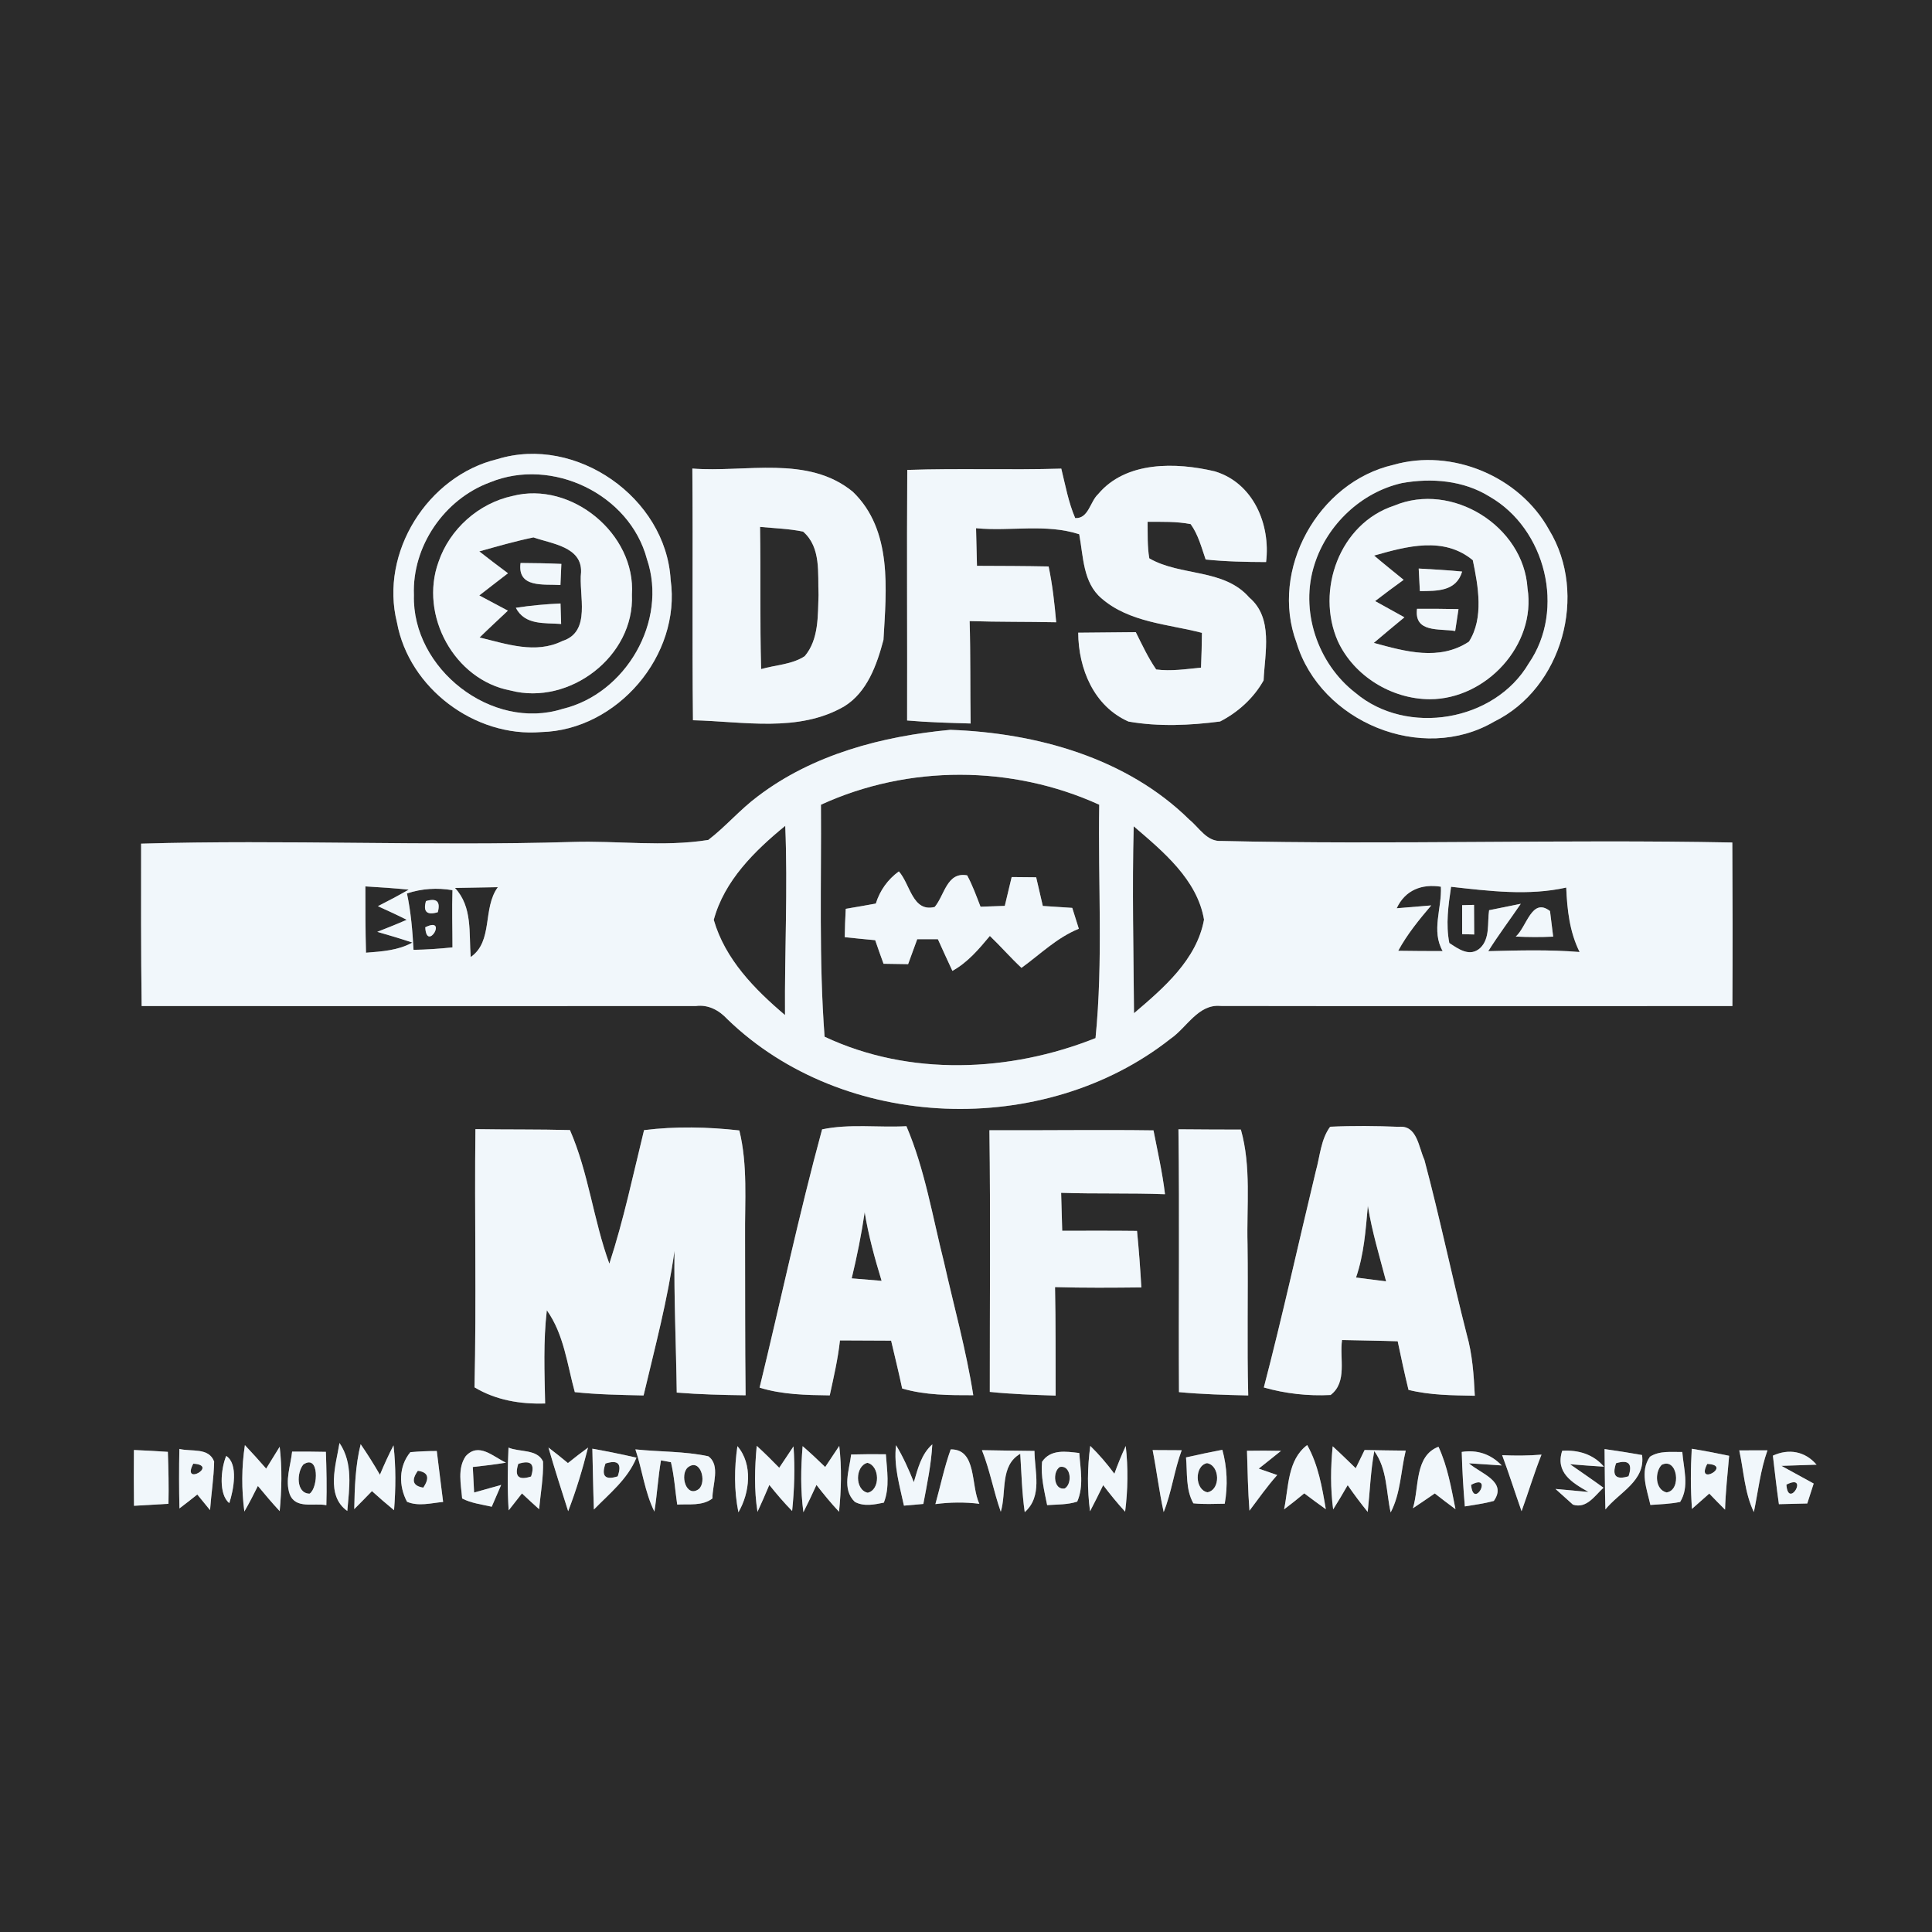 <?xml version="1.0" encoding="UTF-8" ?>
<!DOCTYPE svg PUBLIC "-//W3C//DTD SVG 1.1//EN" "http://www.w3.org/Graphics/SVG/1.1/DTD/svg11.dtd">
<svg width="250pt" height="250pt" viewBox="0 0 250 250" version="1.1" xmlns="http://www.w3.org/2000/svg">
<rect x="0" y="0" width="250" height="250" fill="#808080" stroke="none"/>
<g id="#2b2b2bff">
<path fill="#2b2b2b" opacity="1.00" d=" M 0.00 0.00 L 250.00 0.00 L 250.00 250.00 L 0.00 250.00 L 0.00 0.00 M 64.36 59.41 C 55.34 61.58 49.10 71.50 51.37 80.56 C 52.93 89.05 61.44 95.44 70.02 94.73 C 79.86 94.50 88.16 84.80 86.78 75.02 C 86.17 64.40 74.54 56.27 64.36 59.41 M 142.10 63.94 C 141.05 64.90 140.86 67.14 139.13 67.04 C 138.25 64.99 137.86 62.79 137.33 60.64 C 130.69 60.84 124.04 60.58 117.40 60.81 C 117.33 71.62 117.41 82.42 117.38 93.23 C 120.11 93.47 122.86 93.54 125.60 93.62 C 125.53 89.20 125.60 84.78 125.47 80.37 C 129.20 80.49 132.94 80.44 136.67 80.52 C 136.46 78.10 136.19 75.68 135.69 73.30 C 132.60 73.24 129.51 73.23 126.42 73.22 C 126.39 71.60 126.34 69.97 126.30 68.35 C 130.74 68.78 135.34 67.73 139.65 69.13 C 140.19 71.98 140.12 75.39 142.54 77.43 C 146.13 80.55 151.13 80.75 155.53 81.89 C 155.52 83.39 155.47 84.89 155.41 86.39 C 153.49 86.58 151.54 86.88 149.61 86.63 C 148.57 85.12 147.79 83.44 146.97 81.80 C 144.49 81.83 142.00 81.84 139.52 81.87 C 139.55 86.54 141.54 91.39 146.03 93.37 C 149.93 94.05 153.97 93.87 157.88 93.36 C 160.20 92.17 162.24 90.32 163.51 88.04 C 163.67 84.45 164.79 79.98 161.66 77.32 C 158.35 73.53 152.77 74.60 148.72 72.25 C 148.45 70.69 148.52 69.10 148.50 67.52 C 150.35 67.53 152.23 67.46 154.07 67.82 C 155.05 69.18 155.47 70.83 156.01 72.40 C 158.60 72.67 161.21 72.72 163.83 72.73 C 164.43 67.85 162.17 62.48 157.18 60.99 C 152.19 59.81 145.70 59.64 142.10 63.94 M 180.31 60.15 C 170.55 62.38 164.26 73.74 167.77 83.16 C 170.87 93.42 184.00 98.86 193.34 93.38 C 202.17 89.06 205.53 76.89 200.45 68.56 C 196.65 61.64 187.88 57.98 180.31 60.15 M 89.59 60.63 C 89.68 71.48 89.55 82.34 89.67 93.20 C 96.17 93.35 103.32 94.84 109.25 91.40 C 112.22 89.57 113.47 86.01 114.32 82.80 C 114.69 76.30 115.52 68.60 110.35 63.63 C 104.52 58.85 96.47 61.17 89.59 60.63 M 98.05 103.05 C 95.76 104.75 93.91 106.96 91.65 108.69 C 85.81 109.62 79.88 108.76 74.01 108.95 C 55.43 109.51 36.83 108.62 18.26 109.17 C 18.26 116.17 18.23 123.18 18.33 130.18 C 42.24 130.20 66.14 130.18 90.04 130.18 C 91.66 129.96 93.07 130.74 94.13 131.89 C 109.19 146.46 135.12 147.32 151.46 134.42 C 153.58 132.97 155.05 129.89 157.95 130.17 C 180.02 130.21 202.10 130.18 224.17 130.18 C 224.21 123.13 224.20 116.07 224.16 109.02 C 202.13 108.59 180.09 109.33 158.06 108.82 C 156.17 108.95 155.19 107.11 153.91 106.07 C 145.78 98.06 134.12 94.84 122.97 94.44 C 114.18 95.26 105.19 97.61 98.05 103.05 M 61.52 146.11 C 61.39 157.24 61.66 168.39 61.40 179.52 C 64.18 181.19 67.33 181.71 70.54 181.61 C 70.46 177.59 70.29 173.55 70.76 169.55 C 72.98 172.67 73.39 176.55 74.38 180.14 C 77.34 180.46 80.31 180.50 83.28 180.57 C 84.75 174.36 86.40 168.19 87.28 161.86 C 87.20 167.98 87.49 174.09 87.57 180.20 C 90.54 180.44 93.51 180.51 96.48 180.55 C 96.40 173.69 96.43 166.84 96.41 159.99 C 96.37 155.42 96.77 150.77 95.67 146.28 C 91.57 145.82 87.44 145.73 83.34 146.24 C 81.92 152.02 80.70 157.86 78.85 163.52 C 76.78 157.86 76.17 151.77 73.75 146.23 C 69.67 146.12 65.59 146.18 61.52 146.11 M 106.38 146.14 C 103.37 157.19 101.00 168.42 98.29 179.56 C 101.23 180.47 104.32 180.52 107.37 180.56 C 107.88 178.20 108.43 175.85 108.69 173.45 C 110.90 173.47 113.11 173.48 115.31 173.48 C 115.79 175.54 116.30 177.59 116.74 179.67 C 119.73 180.55 122.86 180.54 125.94 180.54 C 125.03 174.72 123.44 169.05 122.15 163.31 C 120.66 157.42 119.69 151.35 117.29 145.73 C 113.66 145.93 109.96 145.39 106.38 146.14 M 128.03 146.25 C 128.18 157.54 128.07 168.82 128.08 180.11 C 130.91 180.41 133.76 180.49 136.60 180.59 C 136.58 175.91 136.62 171.23 136.52 166.55 C 140.24 166.66 143.96 166.63 147.69 166.59 C 147.55 164.14 147.37 161.71 147.13 159.28 C 143.90 159.24 140.67 159.26 137.45 159.26 C 137.40 157.62 137.35 155.98 137.31 154.35 C 141.79 154.50 146.27 154.36 150.75 154.53 C 150.42 151.75 149.80 149.02 149.26 146.27 C 142.18 146.17 135.11 146.29 128.03 146.25 M 152.49 146.13 C 152.64 157.47 152.49 168.80 152.56 180.14 C 155.54 180.42 158.53 180.50 161.52 180.57 C 161.35 174.05 161.52 167.52 161.43 161.00 C 161.30 156.05 161.93 151.00 160.57 146.17 C 157.87 146.16 155.18 146.16 152.49 146.13 M 170.27 151.53 C 168.02 160.87 165.96 170.25 163.54 179.54 C 166.35 180.34 169.26 180.66 172.18 180.51 C 174.38 178.83 173.31 175.78 173.66 173.40 C 176.06 173.46 178.46 173.48 180.86 173.56 C 181.30 175.66 181.75 177.76 182.26 179.85 C 185.07 180.55 187.97 180.55 190.84 180.61 C 190.71 177.93 190.53 175.24 189.79 172.65 C 187.87 165.14 186.31 157.54 184.31 150.06 C 183.57 148.47 183.38 145.57 181.01 145.81 C 178.05 145.69 175.08 145.66 172.12 145.80 C 170.91 147.44 170.81 149.61 170.27 151.53 M 82.22 187.55 C 83.12 190.21 83.42 193.06 84.68 195.60 C 85.03 193.39 85.15 191.16 85.53 188.97 C 85.85 189.03 86.50 189.15 86.82 189.21 C 87.25 191.00 87.36 192.86 87.63 194.69 C 89.17 194.60 90.87 194.90 92.19 193.90 C 92.16 192.17 93.28 189.60 91.65 188.44 C 88.56 187.78 85.36 187.88 82.22 187.55 M 17.33 187.63 C 17.31 190.04 17.31 192.44 17.34 194.85 C 18.83 194.77 20.32 194.68 21.80 194.59 C 21.85 192.35 21.80 190.11 21.72 187.87 C 20.26 187.77 18.79 187.69 17.33 187.63 M 23.21 187.49 C 23.16 190.06 23.16 192.62 23.22 195.19 C 24.00 194.60 24.76 194.00 25.53 193.39 C 25.94 193.90 26.77 194.90 27.18 195.41 C 27.33 193.31 27.67 191.23 27.71 189.13 C 27.02 187.26 24.74 187.88 23.21 187.49 M 29.27 188.40 C 28.57 190.07 28.27 193.39 29.67 194.50 C 30.23 192.81 30.87 189.41 29.27 188.40 M 31.62 195.59 C 32.25 194.51 32.82 193.39 33.37 192.28 C 34.28 193.39 35.21 194.48 36.19 195.54 C 36.45 192.77 36.52 189.98 36.19 187.21 C 35.75 187.92 34.88 189.33 34.44 190.04 C 33.54 189.01 32.63 187.99 31.69 187.00 C 31.25 189.84 31.25 192.73 31.62 195.59 M 37.80 187.84 C 37.61 189.65 36.86 191.55 37.49 193.35 C 38.24 195.31 40.63 194.45 42.23 194.77 C 42.30 192.47 42.25 190.17 42.17 187.87 C 40.72 187.84 39.26 187.83 37.80 187.84 M 44.94 195.52 C 45.19 192.56 45.72 189.35 43.93 186.72 C 43.48 189.53 42.12 193.52 44.94 195.52 M 45.84 195.28 C 46.61 194.51 47.38 193.73 48.13 192.95 C 49.06 193.79 50.01 194.62 50.99 195.42 C 51.21 192.63 51.24 189.81 50.92 187.03 C 50.28 188.27 49.70 189.54 49.16 190.83 C 48.38 189.48 47.55 188.16 46.67 186.88 C 45.99 189.62 45.89 192.46 45.84 195.28 M 53.10 187.91 C 51.58 189.73 51.58 192.30 52.67 194.33 C 54.17 194.96 55.80 194.49 57.34 194.35 C 57.07 192.15 56.78 189.95 56.52 187.76 C 55.38 187.76 54.24 187.81 53.10 187.91 M 60.27 188.42 C 59.16 190.01 59.66 192.10 59.80 193.90 C 60.98 194.52 62.34 194.67 63.63 194.97 C 63.94 194.26 64.55 192.86 64.85 192.15 C 63.68 192.47 62.52 192.80 61.35 193.13 C 61.31 192.31 61.22 190.66 61.18 189.83 C 62.61 189.68 64.05 189.50 65.47 189.27 C 63.81 188.49 61.95 186.59 60.27 188.42 M 65.80 187.32 C 65.68 190.02 65.65 192.74 65.82 195.44 C 66.25 194.90 67.11 193.80 67.54 193.25 C 68.27 193.94 69.01 194.62 69.76 195.29 C 69.95 193.23 70.33 191.18 70.27 189.12 C 69.51 187.48 67.23 187.93 65.80 187.32 M 70.97 187.31 C 71.76 190.07 72.65 192.81 73.52 195.55 C 74.56 192.86 75.39 190.10 76.09 187.32 C 75.21 187.96 74.34 188.63 73.49 189.32 C 72.66 188.63 71.82 187.96 70.97 187.31 M 76.65 187.46 C 76.72 190.08 76.75 192.71 76.85 195.33 C 78.88 193.25 81.23 191.39 82.36 188.62 C 80.46 188.19 78.56 187.80 76.65 187.46 M 95.42 187.13 C 95.01 189.97 94.98 192.86 95.55 195.69 C 97.03 193.16 97.44 189.47 95.42 187.13 M 97.92 187.09 C 97.66 189.93 97.57 192.80 98.02 195.63 C 98.55 194.48 99.06 193.32 99.55 192.15 C 100.48 193.31 101.45 194.45 102.50 195.52 C 102.79 192.74 102.88 189.95 102.68 187.16 C 102.22 187.85 101.29 189.24 100.83 189.93 C 99.88 188.95 98.92 188.00 97.92 187.09 M 103.86 187.13 C 103.62 189.98 103.58 192.84 103.96 195.68 C 104.55 194.52 105.11 193.34 105.65 192.15 C 106.57 193.34 107.53 194.51 108.57 195.62 C 108.86 192.79 108.93 189.93 108.60 187.10 C 108.15 187.78 107.24 189.14 106.78 189.83 C 105.83 188.90 104.86 188.00 103.86 187.13 M 110.14 188.21 C 109.91 190.23 108.90 192.69 110.61 194.34 C 111.79 194.98 113.14 194.69 114.37 194.44 C 115.16 192.43 114.77 190.26 114.63 188.18 C 113.13 188.16 111.63 188.17 110.14 188.21 M 115.95 187.01 C 115.62 189.67 116.42 192.25 116.97 194.83 C 117.60 194.77 118.85 194.66 119.48 194.61 C 119.96 192.05 120.50 189.50 120.64 186.90 C 119.21 188.17 118.77 190.04 118.25 191.79 C 117.59 190.15 116.87 188.52 115.95 187.01 M 123.02 187.55 C 122.19 189.86 121.70 192.27 121.04 194.63 C 122.93 194.38 124.84 194.36 126.73 194.59 C 125.59 192.25 126.44 187.51 123.02 187.55 M 127.06 187.65 C 128.10 190.24 128.57 193.00 129.50 195.62 C 130.27 193.11 129.35 189.66 132.02 188.12 C 132.18 190.64 132.24 193.16 132.60 195.67 C 134.93 193.61 133.88 190.43 133.86 187.75 C 131.60 187.73 129.33 187.69 127.06 187.65 M 134.84 189.16 C 134.66 191.05 135.13 192.92 135.50 194.76 C 136.80 194.67 138.14 194.72 139.39 194.31 C 140.27 192.31 139.80 190.10 139.66 188.02 C 137.96 187.82 135.94 187.49 134.84 189.16 M 141.08 187.10 C 140.70 189.90 140.68 192.75 141.05 195.56 C 141.64 194.44 142.20 193.31 142.75 192.18 C 143.65 193.36 144.58 194.51 145.59 195.61 C 145.95 192.79 145.99 189.93 145.67 187.11 C 145.13 188.28 144.64 189.48 144.20 190.70 C 143.25 189.42 142.22 188.21 141.08 187.10 M 149.15 187.64 C 149.68 190.31 149.99 193.01 150.58 195.66 C 151.62 193.08 151.94 190.27 152.91 187.66 C 151.66 187.65 150.40 187.65 149.15 187.64 M 153.47 188.59 C 153.66 190.58 153.40 192.71 154.42 194.53 C 155.76 194.67 157.12 194.60 158.48 194.58 C 158.89 192.25 158.80 189.88 158.17 187.60 C 156.60 187.90 155.03 188.24 153.47 188.59 M 161.36 187.73 C 161.44 190.31 161.48 192.90 161.68 195.48 C 162.85 193.93 163.97 192.33 165.27 190.87 C 164.67 190.66 163.47 190.25 162.88 190.04 C 163.84 189.28 164.80 188.52 165.76 187.74 C 164.29 187.71 162.83 187.70 161.36 187.73 M 166.16 195.31 C 167.05 194.64 167.92 193.95 168.77 193.24 C 169.69 193.94 170.62 194.62 171.56 195.29 C 171.08 192.44 170.58 189.53 169.15 186.99 C 166.58 188.92 166.76 192.46 166.16 195.31 M 172.51 195.32 C 173.16 194.28 173.79 193.23 174.39 192.18 C 175.20 193.36 176.07 194.52 176.98 195.64 C 177.27 193.01 177.35 190.36 177.83 187.77 C 179.52 190.09 179.35 193.03 179.95 195.71 C 181.25 193.23 181.25 190.38 181.90 187.71 C 180.12 187.69 178.35 187.67 176.58 187.63 C 176.30 188.22 175.72 189.40 175.43 189.99 C 174.44 189.03 173.46 188.07 172.45 187.15 C 172.18 189.86 172.15 192.61 172.51 195.32 M 182.83 195.17 C 183.78 194.54 184.72 193.90 185.66 193.25 C 186.54 193.94 187.43 194.62 188.34 195.29 C 187.79 192.55 187.32 189.76 186.14 187.21 C 183.02 188.39 183.66 192.50 182.83 195.17 M 189.15 187.88 C 189.21 190.23 189.35 192.58 189.55 194.93 C 190.81 194.72 192.07 194.56 193.30 194.22 C 195.08 191.69 191.60 190.70 190.08 189.35 C 191.14 189.42 193.26 189.56 194.32 189.63 C 192.92 188.16 191.14 187.57 189.15 187.88 M 194.38 188.30 C 195.27 190.70 196.04 193.13 196.89 195.55 C 197.77 193.12 198.51 190.63 199.47 188.23 C 197.77 188.37 196.08 188.38 194.38 188.30 M 202.15 187.73 C 201.23 190.54 203.43 191.87 205.55 193.06 C 204.49 192.96 202.35 192.77 201.28 192.67 C 201.85 193.18 202.98 194.19 203.54 194.70 C 205.31 195.27 206.38 193.52 207.49 192.51 C 206.06 191.47 204.60 190.48 203.16 189.47 C 204.62 189.59 206.08 189.70 207.55 189.79 C 206.18 188.17 204.21 187.60 202.15 187.73 M 207.63 187.51 C 207.67 190.11 207.66 192.71 207.74 195.32 C 209.54 193.09 212.94 191.64 212.48 188.28 C 210.86 187.99 209.25 187.74 207.63 187.51 M 213.50 188.50 C 212.16 190.43 213.11 192.69 213.56 194.74 C 214.84 194.65 216.14 194.61 217.41 194.35 C 218.64 192.37 217.84 190.02 217.69 187.89 C 216.28 187.91 214.76 187.69 213.50 188.50 M 218.91 187.47 C 218.76 190.06 218.75 192.66 218.94 195.25 C 219.69 194.60 220.43 193.93 221.18 193.27 C 221.85 193.97 222.52 194.66 223.22 195.35 C 223.29 193.02 223.55 190.70 223.75 188.38 C 222.14 188.04 220.53 187.73 218.91 187.47 M 225.06 187.68 C 225.65 190.35 225.74 193.16 226.95 195.66 C 227.50 192.99 227.79 190.25 228.71 187.67 C 227.49 187.68 226.27 187.68 225.06 187.68 M 229.41 188.36 C 229.66 190.45 229.89 192.55 230.19 194.64 C 231.41 194.61 232.63 194.58 233.86 194.55 C 234.07 193.91 234.49 192.61 234.69 191.97 C 233.30 191.20 231.90 190.45 230.51 189.68 C 232.03 189.64 233.54 189.59 235.06 189.53 C 233.57 187.78 231.46 187.42 229.41 188.36 Z" />
<path fill="#2b2b2b" opacity="1.00" d=" M 63.42 62.41 C 71.42 59.13 81.48 63.93 83.71 72.34 C 86.45 80.38 80.97 89.78 72.80 91.73 C 63.63 94.64 53.29 86.53 53.56 77.00 C 53.31 70.68 57.50 64.58 63.42 62.41 M 66.32 64.18 C 61.93 65.12 58.18 68.47 56.74 72.72 C 54.24 79.61 58.79 87.99 66.06 89.35 C 73.69 91.35 82.13 84.91 81.77 76.95 C 82.29 69.08 73.92 62.21 66.32 64.18 Z" />
<path fill="#2b2b2b" opacity="1.00" d=" M 181.41 62.51 C 185.24 61.82 189.38 62.16 192.75 64.26 C 200.01 68.43 202.62 78.87 197.82 85.84 C 193.40 93.38 182.05 95.27 175.40 89.66 C 170.46 85.85 168.16 78.95 170.11 72.99 C 171.74 67.88 176.16 63.69 181.41 62.51 M 180.41 65.43 C 173.35 67.73 170.22 76.40 173.12 82.98 C 175.21 87.49 180.07 90.46 185.01 90.48 C 192.29 90.48 198.81 83.49 197.66 76.13 C 197.16 68.07 187.87 62.29 180.41 65.43 Z" />
<path fill="#2b2b2b" opacity="1.00" d=" M 62.02 71.35 C 64.34 70.70 66.67 70.03 69.03 69.54 C 71.40 70.37 75.30 70.75 75.19 74.03 C 74.85 76.99 76.59 81.74 72.76 82.95 C 69.31 84.66 65.54 83.33 62.06 82.49 C 63.26 81.31 64.50 80.18 65.72 79.02 C 64.48 78.37 63.25 77.71 62.02 77.05 C 63.25 76.08 64.50 75.14 65.73 74.18 C 64.48 73.25 63.24 72.31 62.02 71.35 M 67.36 72.85 C 66.92 76.14 70.38 75.56 72.52 75.70 C 72.55 75.02 72.61 73.65 72.64 72.97 C 70.88 72.89 69.12 72.86 67.36 72.85 M 66.75 78.65 C 67.93 80.93 70.46 80.58 72.61 80.74 C 72.59 80.08 72.55 78.75 72.53 78.09 C 70.60 78.18 68.67 78.35 66.75 78.65 Z" />
<path fill="#2b2b2b" opacity="1.00" d=" M 98.35 68.18 C 100.21 68.36 102.09 68.41 103.92 68.79 C 106.28 70.83 105.80 74.21 105.92 76.99 C 105.82 79.67 105.97 82.73 104.13 84.91 C 102.47 86.00 100.35 86.04 98.49 86.58 C 98.32 80.45 98.45 74.31 98.35 68.18 Z" />
<path fill="#2b2b2b" opacity="1.00" d=" M 177.81 71.89 C 182.04 70.69 186.81 69.37 190.58 72.49 C 191.28 75.84 192.03 79.98 190.08 83.03 C 186.24 85.56 181.84 84.30 177.77 83.19 C 179.07 82.07 180.41 80.98 181.73 79.88 C 180.47 79.17 179.20 78.49 177.94 77.78 C 179.15 76.84 180.39 75.93 181.63 75.03 C 180.35 73.98 179.06 72.96 177.81 71.89 M 183.58 73.57 C 183.62 74.30 183.70 75.76 183.73 76.49 C 185.98 76.47 188.43 76.54 189.20 73.96 C 187.33 73.78 185.45 73.67 183.58 73.57 M 183.36 78.78 C 182.97 81.92 186.24 81.31 188.30 81.65 C 188.41 80.95 188.62 79.53 188.73 78.82 C 186.94 78.78 185.15 78.77 183.36 78.78 Z" />
<path fill="#2b2b2b" opacity="1.00" d=" M 106.23 104.13 C 117.54 98.94 130.93 98.98 142.24 104.13 C 142.07 114.19 142.76 124.31 141.76 134.33 C 130.66 138.76 117.66 139.31 106.70 134.15 C 105.95 124.20 106.30 114.13 106.23 104.13 M 113.33 116.92 C 112.04 117.16 110.74 117.38 109.44 117.60 C 109.37 118.82 109.33 120.05 109.31 121.27 C 110.62 121.41 111.93 121.54 113.25 121.66 C 113.60 122.68 113.96 123.70 114.33 124.71 C 115.39 124.73 116.45 124.75 117.51 124.76 C 117.91 123.69 118.30 122.61 118.69 121.53 C 119.58 121.53 120.47 121.53 121.36 121.53 C 121.98 122.90 122.60 124.27 123.24 125.63 C 125.22 124.54 126.67 122.81 128.09 121.11 C 129.49 122.45 130.76 123.92 132.18 125.24 C 134.61 123.48 136.76 121.33 139.60 120.18 C 139.39 119.51 138.96 118.16 138.75 117.48 C 137.48 117.39 136.20 117.31 134.94 117.23 C 134.65 115.99 134.37 114.75 134.08 113.52 C 133.29 113.51 131.71 113.50 130.91 113.49 C 130.61 114.73 130.31 115.97 130.02 117.22 C 129.24 117.25 127.67 117.31 126.88 117.33 C 126.35 115.96 125.85 114.57 125.15 113.27 C 122.52 112.79 122.24 115.82 120.95 117.36 C 118.07 118.08 117.78 114.38 116.31 112.76 C 114.88 113.80 113.86 115.22 113.33 116.92 Z" />
<path fill="#2b2b2b" opacity="1.00" d=" M 92.36 119.03 C 93.72 113.96 97.66 110.09 101.61 106.86 C 101.95 115.02 101.52 123.19 101.58 131.35 C 97.64 128.01 93.83 124.13 92.36 119.03 Z" />
<path fill="#2b2b2b" opacity="1.00" d=" M 146.70 106.92 C 150.49 110.17 154.92 113.81 155.80 119.00 C 154.86 124.18 150.56 127.86 146.74 131.11 C 146.68 123.05 146.49 114.98 146.70 106.92 Z" />
<path fill="#2b2b2b" opacity="1.00" d=" M 47.28 114.70 C 49.15 114.81 51.02 114.93 52.89 115.12 C 51.58 115.87 50.25 116.58 48.90 117.26 C 50.15 117.83 51.40 118.40 52.63 119.02 C 51.38 119.57 50.10 120.08 48.82 120.58 C 50.34 121.01 51.86 121.47 53.36 121.97 C 51.51 122.99 49.42 123.12 47.36 123.28 C 47.28 120.42 47.28 117.56 47.28 114.70 Z" />
<path fill="#2b2b2b" opacity="1.00" d=" M 52.66 115.61 C 54.57 114.98 56.57 114.85 58.55 115.19 C 58.47 117.66 58.55 120.12 58.55 122.59 C 56.87 122.77 55.19 122.88 53.51 122.91 C 53.38 120.46 53.17 118.02 52.66 115.61 M 55.12 116.60 C 54.73 117.98 55.24 118.46 56.65 118.04 C 57.02 116.66 56.51 116.18 55.12 116.60 M 55.03 119.99 C 55.19 123.29 58.04 118.50 55.03 119.99 Z" />
<path fill="#2b2b2b" opacity="1.00" d=" M 58.87 114.90 C 60.72 114.86 62.57 114.83 64.42 114.80 C 62.41 117.54 63.85 121.80 60.91 123.84 C 60.66 120.75 61.17 117.36 58.87 114.90 Z" />
<path fill="#2b2b2b" opacity="1.00" d=" M 180.73 117.53 C 181.83 115.17 183.98 114.35 186.45 114.74 C 186.59 117.55 185.18 120.43 186.68 123.07 C 184.76 123.07 182.84 123.06 180.93 123.03 C 182.09 120.89 183.63 119.01 185.20 117.16 C 184.08 117.26 181.84 117.44 180.73 117.53 Z" />
<path fill="#2b2b2b" opacity="1.00" d=" M 187.77 114.75 C 192.71 115.30 197.80 115.94 202.67 114.85 C 202.79 117.71 203.10 120.58 204.40 123.19 C 200.46 122.87 196.52 122.98 192.58 123.08 C 193.90 120.98 195.39 119.00 196.79 116.95 C 195.42 117.23 194.06 117.50 192.69 117.78 C 192.44 119.41 192.85 121.43 191.52 122.69 C 190.18 123.87 188.73 122.81 187.54 122.02 C 187.07 119.61 187.41 117.15 187.77 114.75 M 189.20 117.13 C 189.20 118.38 189.20 119.63 189.20 120.88 C 189.59 120.89 190.37 120.91 190.76 120.92 C 190.75 119.64 190.74 118.37 190.74 117.09 C 190.36 117.10 189.58 117.12 189.20 117.13 M 196.14 121.19 C 197.75 121.27 199.37 121.28 200.98 121.20 C 200.88 120.37 200.68 118.72 200.57 117.89 C 198.21 116.06 197.56 119.95 196.14 121.19 Z" />
<path fill="#2b2b2b" opacity="1.00" d=" M 175.47 165.31 C 176.50 162.32 176.72 159.16 177.00 156.03 C 177.53 159.35 178.51 162.56 179.36 165.81 C 178.06 165.64 176.76 165.47 175.47 165.31 Z" />
<path fill="#2b2b2b" opacity="1.00" d=" M 111.89 156.86 C 112.38 159.88 113.19 162.82 114.08 165.74 C 112.79 165.63 111.50 165.52 110.21 165.42 C 110.89 162.59 111.47 159.74 111.89 156.86 Z" />
<path fill="#2b2b2b" opacity="1.00" d=" M 25.01 189.40 C 28.36 189.59 23.42 192.39 25.01 189.40 Z" />
<path fill="#2b2b2b" opacity="1.00" d=" M 39.25 189.51 C 41.33 188.10 41.20 192.51 40.06 193.28 C 38.29 193.25 38.39 190.53 39.25 189.51 Z" />
<path fill="#2b2b2b" opacity="1.00" d=" M 67.07 189.42 C 68.70 188.90 69.25 189.44 68.72 191.06 C 67.09 191.59 66.54 191.04 67.07 189.42 Z" />
<path fill="#2b2b2b" opacity="1.00" d=" M 78.35 189.38 C 79.98 188.86 80.50 189.41 79.93 191.04 C 78.30 191.56 77.78 191.01 78.35 189.38 Z" />
<path fill="#2b2b2b" opacity="1.00" d=" M 112.24 189.29 C 113.85 189.66 113.94 192.78 112.28 193.16 C 110.60 192.80 110.63 189.71 112.24 189.29 Z" />
<path fill="#2b2b2b" opacity="1.00" d=" M 137.15 189.82 C 138.58 189.54 138.80 191.98 137.79 192.60 C 136.35 192.90 136.15 190.43 137.15 189.82 Z" />
<path fill="#2b2b2b" opacity="1.00" d=" M 156.19 189.33 C 157.87 189.63 157.96 192.77 156.25 193.10 C 154.60 192.80 154.54 189.66 156.19 189.33 Z" />
<path fill="#2b2b2b" opacity="1.00" d=" M 209.12 189.34 C 210.75 188.85 211.28 189.41 210.73 191.03 C 209.10 191.53 208.56 190.97 209.12 189.34 Z" />
<path fill="#2b2b2b" opacity="1.00" d=" M 215.02 189.55 C 217.08 188.52 217.64 192.86 215.65 193.12 C 214.16 192.76 214.10 190.50 215.02 189.55 Z" />
<path fill="#2b2b2b" opacity="1.00" d=" M 220.92 189.43 C 224.27 189.58 219.34 192.42 220.92 189.43 Z" />
<path fill="#2b2b2b" opacity="1.00" d=" M 54.07 190.32 C 55.40 190.50 55.63 191.23 54.77 192.50 C 53.42 192.28 53.19 191.55 54.07 190.32 Z" />
<path fill="#2b2b2b" opacity="1.00" d=" M 89.02 189.87 C 90.64 188.63 91.49 191.74 90.43 192.68 C 88.79 193.89 87.92 190.81 89.02 189.87 Z" />
<path fill="#2b2b2b" opacity="1.00" d=" M 19.27 192.25 C 19.89 192.88 19.89 192.88 19.27 192.25 Z" />
<path fill="#2b2b2b" opacity="1.00" d=" M 190.36 192.14 C 193.31 190.55 190.66 195.46 190.36 192.14 Z" />
<path fill="#2b2b2b" opacity="1.00" d=" M 231.16 192.11 C 234.18 190.58 231.38 195.40 231.16 192.11 Z" />
</g>
<g id="#f1f7fbff">
<path fill="#f1f7fb" opacity="1.00" d=" M 64.36 59.41 C 74.54 56.27 86.17 64.40 86.78 75.02 C 88.16 84.80 79.86 94.50 70.02 94.73 C 61.44 95.44 52.93 89.05 51.37 80.56 C 49.10 71.50 55.34 61.58 64.36 59.41 M 63.42 62.41 C 57.50 64.58 53.31 70.68 53.56 77.00 C 53.29 86.53 63.63 94.64 72.80 91.73 C 80.97 89.78 86.45 80.38 83.71 72.34 C 81.48 63.93 71.42 59.13 63.42 62.41 Z" />
<path fill="#f1f7fb" opacity="1.00" d=" M 142.10 63.94 C 145.70 59.64 152.19 59.81 157.18 60.99 C 162.17 62.48 164.43 67.85 163.83 72.73 C 161.21 72.72 158.60 72.67 156.01 72.40 C 155.47 70.83 155.05 69.18 154.07 67.82 C 152.23 67.46 150.35 67.53 148.50 67.52 C 148.52 69.10 148.45 70.69 148.72 72.25 C 152.77 74.60 158.35 73.53 161.66 77.32 C 164.79 79.98 163.67 84.45 163.51 88.04 C 162.24 90.32 160.20 92.17 157.88 93.36 C 153.97 93.87 149.93 94.05 146.03 93.37 C 141.54 91.39 139.55 86.54 139.52 81.87 C 142.00 81.84 144.49 81.83 146.97 81.80 C 147.79 83.44 148.57 85.12 149.61 86.63 C 151.54 86.88 153.49 86.58 155.41 86.39 C 155.47 84.89 155.52 83.39 155.53 81.89 C 151.13 80.75 146.13 80.55 142.54 77.43 C 140.12 75.39 140.19 71.98 139.65 69.13 C 135.34 67.73 130.74 68.78 126.30 68.35 C 126.34 69.97 126.39 71.60 126.42 73.22 C 129.51 73.23 132.60 73.24 135.69 73.30 C 136.19 75.68 136.46 78.10 136.67 80.52 C 132.94 80.44 129.20 80.49 125.47 80.37 C 125.60 84.78 125.53 89.20 125.60 93.62 C 122.86 93.54 120.11 93.47 117.38 93.23 C 117.41 82.42 117.33 71.62 117.40 60.81 C 124.04 60.58 130.69 60.84 137.33 60.64 C 137.86 62.79 138.25 64.99 139.13 67.04 C 140.86 67.14 141.05 64.90 142.10 63.94 Z" />
<path fill="#f1f7fb" opacity="1.00" d=" M 180.31 60.15 C 187.88 57.98 196.65 61.64 200.45 68.56 C 205.53 76.89 202.17 89.06 193.34 93.38 C 184.00 98.86 170.87 93.42 167.77 83.16 C 164.26 73.74 170.55 62.38 180.31 60.15 M 181.41 62.51 C 176.16 63.69 171.74 67.88 170.11 72.99 C 168.16 78.95 170.46 85.85 175.40 89.66 C 182.05 95.27 193.40 93.38 197.82 85.84 C 202.62 78.87 200.01 68.43 192.75 64.26 C 189.38 62.16 185.24 61.82 181.41 62.51 Z" />
<path fill="#f1f7fb" opacity="1.00" d=" M 89.59 60.63 C 96.47 61.17 104.52 58.85 110.35 63.63 C 115.52 68.60 114.69 76.30 114.32 82.80 C 113.47 86.01 112.22 89.57 109.25 91.40 C 103.32 94.84 96.17 93.35 89.67 93.20 C 89.55 82.34 89.68 71.48 89.59 60.63 M 98.35 68.18 C 98.45 74.31 98.32 80.45 98.49 86.58 C 100.35 86.04 102.47 86.00 104.13 84.91 C 105.97 82.73 105.82 79.67 105.92 76.99 C 105.80 74.21 106.28 70.83 103.92 68.79 C 102.09 68.41 100.21 68.36 98.35 68.18 Z" />
<path fill="#f1f7fb" opacity="1.00" d=" M 66.32 64.18 C 73.92 62.21 82.29 69.08 81.77 76.95 C 82.13 84.91 73.69 91.35 66.06 89.35 C 58.79 87.99 54.24 79.61 56.74 72.72 C 58.18 68.47 61.93 65.12 66.32 64.18 M 62.02 71.35 C 63.24 72.31 64.48 73.25 65.73 74.18 C 64.50 75.14 63.25 76.08 62.02 77.05 C 63.25 77.71 64.48 78.37 65.72 79.02 C 64.50 80.18 63.26 81.31 62.06 82.49 C 65.54 83.33 69.31 84.66 72.76 82.95 C 76.59 81.74 74.85 76.99 75.19 74.03 C 75.30 70.75 71.40 70.37 69.03 69.54 C 66.67 70.03 64.34 70.70 62.02 71.35 Z" />
<path fill="#f1f7fb" opacity="1.00" d=" M 180.41 65.43 C 187.87 62.29 197.16 68.07 197.66 76.13 C 198.81 83.49 192.29 90.48 185.01 90.48 C 180.07 90.46 175.21 87.49 173.12 82.98 C 170.22 76.40 173.35 67.73 180.41 65.43 M 177.81 71.89 C 179.06 72.96 180.35 73.98 181.63 75.03 C 180.39 75.93 179.15 76.84 177.94 77.78 C 179.20 78.49 180.47 79.17 181.73 79.88 C 180.41 80.98 179.07 82.07 177.77 83.19 C 181.84 84.30 186.24 85.56 190.08 83.03 C 192.03 79.98 191.28 75.84 190.58 72.49 C 186.81 69.37 182.04 70.69 177.81 71.89 Z" />
<path fill="#f1f7fb" opacity="1.00" d=" M 67.36 72.85 C 69.12 72.86 70.88 72.89 72.64 72.97 C 72.61 73.65 72.55 75.02 72.52 75.70 C 70.38 75.56 66.92 76.14 67.36 72.85 Z" />
<path fill="#f1f7fb" opacity="1.00" d=" M 183.58 73.57 C 185.45 73.67 187.33 73.78 189.20 73.96 C 188.43 76.54 185.98 76.47 183.73 76.49 C 183.70 75.76 183.62 74.30 183.58 73.57 Z" />
<path fill="#f1f7fb" opacity="1.00" d=" M 66.75 78.65 C 68.67 78.35 70.60 78.18 72.53 78.09 C 72.55 78.75 72.59 80.08 72.61 80.74 C 70.46 80.58 67.93 80.93 66.75 78.65 Z" />
<path fill="#f1f7fb" opacity="1.00" d=" M 183.36 78.78 C 185.15 78.77 186.94 78.78 188.73 78.82 C 188.62 79.53 188.41 80.95 188.30 81.65 C 186.24 81.31 182.97 81.92 183.36 78.78 Z" />
<path fill="#f1f7fb" opacity="1.00" d=" M 98.05 103.05 C 105.19 97.61 114.18 95.26 122.97 94.44 C 134.12 94.84 145.78 98.06 153.91 106.07 C 155.19 107.11 156.17 108.95 158.06 108.82 C 180.09 109.33 202.13 108.59 224.16 109.02 C 224.20 116.07 224.21 123.13 224.17 130.18 C 202.10 130.18 180.02 130.21 157.95 130.17 C 155.05 129.89 153.58 132.97 151.46 134.42 C 135.12 147.32 109.19 146.46 94.13 131.89 C 93.07 130.74 91.66 129.96 90.04 130.18 C 66.14 130.18 42.24 130.20 18.33 130.18 C 18.23 123.18 18.26 116.17 18.26 109.17 C 36.83 108.62 55.43 109.51 74.01 108.95 C 79.88 108.76 85.81 109.62 91.65 108.69 C 93.91 106.96 95.76 104.75 98.05 103.05 M 106.23 104.13 C 106.30 114.13 105.95 124.20 106.70 134.15 C 117.66 139.31 130.66 138.76 141.76 134.33 C 142.76 124.31 142.07 114.19 142.24 104.13 C 130.93 98.98 117.54 98.94 106.23 104.13 M 92.36 119.03 C 93.83 124.13 97.64 128.01 101.58 131.35 C 101.52 123.19 101.95 115.02 101.61 106.86 C 97.66 110.09 93.72 113.96 92.36 119.03 M 146.70 106.92 C 146.49 114.98 146.68 123.05 146.74 131.11 C 150.56 127.86 154.86 124.18 155.80 119.00 C 154.92 113.81 150.49 110.17 146.70 106.92 M 47.28 114.70 C 47.28 117.56 47.28 120.42 47.36 123.28 C 49.42 123.12 51.51 122.99 53.36 121.97 C 51.86 121.47 50.34 121.01 48.82 120.58 C 50.10 120.08 51.38 119.57 52.63 119.02 C 51.40 118.40 50.15 117.83 48.90 117.26 C 50.25 116.58 51.58 115.87 52.89 115.12 C 51.02 114.93 49.15 114.81 47.28 114.70 M 52.66 115.61 C 53.17 118.02 53.38 120.46 53.51 122.91 C 55.19 122.88 56.87 122.77 58.55 122.59 C 58.55 120.12 58.47 117.66 58.55 115.19 C 56.57 114.85 54.57 114.98 52.66 115.61 M 58.87 114.90 C 61.17 117.36 60.66 120.75 60.91 123.84 C 63.85 121.80 62.41 117.54 64.42 114.80 C 62.57 114.83 60.72 114.86 58.87 114.90 M 180.73 117.53 C 181.84 117.44 184.08 117.26 185.20 117.16 C 183.63 119.01 182.09 120.89 180.93 123.03 C 182.84 123.06 184.76 123.07 186.68 123.07 C 185.18 120.43 186.59 117.55 186.45 114.74 C 183.98 114.35 181.83 115.17 180.73 117.53 M 187.77 114.75 C 187.41 117.15 187.07 119.61 187.54 122.02 C 188.73 122.81 190.18 123.87 191.52 122.69 C 192.85 121.43 192.44 119.41 192.69 117.78 C 194.06 117.50 195.42 117.23 196.79 116.95 C 195.39 119.00 193.90 120.98 192.58 123.08 C 196.52 122.98 200.46 122.87 204.40 123.19 C 203.10 120.58 202.79 117.71 202.67 114.85 C 197.80 115.94 192.71 115.30 187.77 114.75 Z" />
<path fill="#f1f7fb" opacity="1.00" d=" M 113.33 116.92 C 113.86 115.22 114.88 113.80 116.31 112.76 C 117.78 114.38 118.07 118.08 120.95 117.36 C 122.24 115.82 122.52 112.79 125.15 113.27 C 125.85 114.57 126.35 115.96 126.88 117.33 C 127.67 117.31 129.24 117.25 130.02 117.22 C 130.31 115.97 130.61 114.73 130.91 113.49 C 131.71 113.50 133.29 113.51 134.08 113.52 C 134.37 114.75 134.65 115.99 134.94 117.23 C 136.20 117.31 137.48 117.39 138.75 117.48 C 138.96 118.16 139.39 119.51 139.60 120.18 C 136.76 121.33 134.61 123.48 132.18 125.24 C 130.76 123.92 129.49 122.45 128.09 121.11 C 126.67 122.81 125.22 124.54 123.24 125.63 C 122.60 124.27 121.98 122.90 121.36 121.53 C 120.47 121.53 119.58 121.53 118.69 121.53 C 118.30 122.61 117.91 123.69 117.51 124.76 C 116.45 124.75 115.39 124.73 114.33 124.71 C 113.96 123.70 113.60 122.68 113.25 121.66 C 111.93 121.54 110.62 121.41 109.31 121.27 C 109.33 120.05 109.37 118.82 109.44 117.60 C 110.74 117.38 112.04 117.16 113.33 116.92 Z" />
<path fill="#f1f7fb" opacity="1.00" d=" M 55.12 116.60 C 56.51 116.18 57.02 116.66 56.65 118.04 C 55.24 118.46 54.73 117.98 55.12 116.60 Z" />
<path fill="#f1f7fb" opacity="1.00" d=" M 189.20 117.13 C 189.58 117.12 190.36 117.10 190.74 117.09 C 190.74 118.37 190.75 119.64 190.76 120.92 C 190.37 120.91 189.59 120.89 189.20 120.88 C 189.20 119.63 189.20 118.38 189.20 117.13 Z" />
<path fill="#f1f7fb" opacity="1.00" d=" M 196.14 121.19 C 197.56 119.95 198.21 116.06 200.57 117.89 C 200.68 118.72 200.88 120.37 200.98 121.20 C 199.37 121.28 197.75 121.27 196.14 121.19 Z" />
<path fill="#f1f7fb" opacity="1.00" d=" M 55.03 119.99 C 58.04 118.50 55.19 123.29 55.03 119.99 Z" />
<path fill="#f1f7fb" opacity="1.00" d=" M 61.52 146.11 C 65.59 146.18 69.67 146.12 73.75 146.23 C 76.17 151.77 76.78 157.86 78.85 163.52 C 80.70 157.86 81.92 152.02 83.34 146.24 C 87.44 145.73 91.57 145.82 95.67 146.28 C 96.77 150.77 96.37 155.42 96.41 159.99 C 96.43 166.84 96.40 173.69 96.48 180.55 C 93.51 180.51 90.54 180.44 87.57 180.20 C 87.49 174.09 87.20 167.98 87.28 161.86 C 86.40 168.19 84.75 174.36 83.28 180.57 C 80.31 180.50 77.34 180.46 74.38 180.14 C 73.39 176.55 72.98 172.67 70.76 169.55 C 70.29 173.55 70.46 177.59 70.54 181.61 C 67.33 181.71 64.18 181.19 61.40 179.52 C 61.66 168.39 61.39 157.24 61.52 146.11 Z" />
<path fill="#f1f7fb" opacity="1.00" d=" M 106.38 146.14 C 109.96 145.39 113.66 145.93 117.29 145.73 C 119.69 151.35 120.66 157.42 122.15 163.31 C 123.44 169.05 125.03 174.72 125.94 180.54 C 122.86 180.54 119.73 180.55 116.74 179.67 C 116.30 177.59 115.79 175.54 115.31 173.48 C 113.11 173.48 110.90 173.47 108.69 173.45 C 108.43 175.85 107.88 178.20 107.37 180.56 C 104.32 180.52 101.23 180.47 98.29 179.56 C 101.00 168.42 103.37 157.19 106.38 146.14 M 111.89 156.86 C 111.47 159.74 110.89 162.59 110.21 165.42 C 111.50 165.52 112.79 165.63 114.08 165.74 C 113.19 162.82 112.38 159.88 111.89 156.86 Z" />
<path fill="#f1f7fb" opacity="1.00" d=" M 128.03 146.25 C 135.11 146.29 142.18 146.17 149.26 146.27 C 149.80 149.02 150.42 151.75 150.75 154.53 C 146.27 154.36 141.79 154.50 137.31 154.35 C 137.35 155.98 137.40 157.62 137.45 159.26 C 140.67 159.26 143.90 159.24 147.13 159.28 C 147.37 161.71 147.55 164.14 147.69 166.59 C 143.96 166.63 140.24 166.66 136.52 166.55 C 136.62 171.23 136.58 175.91 136.60 180.59 C 133.76 180.49 130.91 180.41 128.08 180.11 C 128.07 168.82 128.18 157.54 128.03 146.25 Z" />
<path fill="#f1f7fb" opacity="1.00" d=" M 152.49 146.13 C 155.18 146.16 157.87 146.16 160.57 146.17 C 161.93 151.00 161.30 156.05 161.43 161.00 C 161.52 167.52 161.35 174.05 161.52 180.57 C 158.53 180.50 155.54 180.42 152.56 180.14 C 152.49 168.80 152.64 157.47 152.49 146.13 Z" />
<path fill="#f1f7fb" opacity="1.00" d=" M 170.27 151.53 C 170.81 149.61 170.91 147.44 172.12 145.80 C 175.08 145.66 178.05 145.69 181.01 145.81 C 183.38 145.57 183.57 148.47 184.31 150.06 C 186.31 157.54 187.87 165.14 189.79 172.65 C 190.53 175.24 190.71 177.93 190.84 180.61 C 187.97 180.55 185.07 180.55 182.26 179.85 C 181.75 177.76 181.30 175.66 180.86 173.56 C 178.46 173.48 176.06 173.46 173.66 173.40 C 173.31 175.78 174.38 178.83 172.18 180.51 C 169.26 180.66 166.35 180.34 163.54 179.54 C 165.96 170.25 168.02 160.87 170.27 151.53 M 175.47 165.31 C 176.76 165.47 178.06 165.64 179.36 165.81 C 178.51 162.56 177.53 159.35 177.00 156.03 C 176.72 159.16 176.50 162.32 175.47 165.31 Z" />
<path fill="#f1f7fb" opacity="1.00" d=" M 82.22 187.55 C 85.36 187.88 88.56 187.78 91.65 188.44 C 93.28 189.60 92.16 192.17 92.19 193.90 C 90.87 194.90 89.17 194.60 87.63 194.69 C 87.36 192.86 87.25 191.00 86.82 189.21 C 86.50 189.15 85.85 189.03 85.53 188.97 C 85.15 191.16 85.03 193.39 84.68 195.60 C 83.42 193.06 83.12 190.21 82.22 187.55 M 89.02 189.87 C 87.92 190.81 88.79 193.89 90.43 192.68 C 91.49 191.74 90.64 188.63 89.02 189.87 Z" />
<path fill="#f1f7fb" opacity="1.00" d=" M 17.33 187.63 C 18.79 187.69 20.26 187.77 21.72 187.87 C 21.80 190.11 21.85 192.35 21.80 194.59 C 20.32 194.68 18.83 194.77 17.34 194.85 C 17.31 192.44 17.31 190.04 17.33 187.63 M 19.27 192.25 C 19.89 192.88 19.89 192.88 19.27 192.25 Z" />
<path fill="#f1f7fb" opacity="1.00" d=" M 23.21 187.49 C 24.74 187.88 27.02 187.26 27.71 189.13 C 27.67 191.23 27.33 193.31 27.18 195.41 C 26.77 194.90 25.94 193.90 25.53 193.39 C 24.76 194.00 24.00 194.60 23.22 195.19 C 23.16 192.62 23.16 190.06 23.21 187.49 M 25.01 189.40 C 23.42 192.39 28.36 189.59 25.01 189.40 Z" />
<path fill="#f1f7fb" opacity="1.00" d=" M 29.27 188.40 C 30.87 189.41 30.23 192.81 29.67 194.50 C 28.27 193.39 28.57 190.07 29.27 188.40 Z" />
<path fill="#f1f7fb" opacity="1.00" d=" M 31.62 195.59 C 31.25 192.73 31.25 189.84 31.69 187.00 C 32.63 187.99 33.54 189.01 34.44 190.04 C 34.88 189.33 35.75 187.92 36.19 187.21 C 36.52 189.98 36.45 192.77 36.19 195.54 C 35.21 194.48 34.28 193.39 33.37 192.28 C 32.82 193.39 32.25 194.51 31.62 195.59 Z" />
<path fill="#f1f7fb" opacity="1.00" d=" M 37.80 187.84 C 39.26 187.83 40.72 187.84 42.17 187.87 C 42.25 190.17 42.30 192.47 42.23 194.77 C 40.63 194.45 38.24 195.31 37.49 193.35 C 36.86 191.55 37.61 189.65 37.80 187.84 M 39.25 189.51 C 38.39 190.53 38.29 193.25 40.06 193.28 C 41.20 192.51 41.33 188.10 39.25 189.51 Z" />
<path fill="#f1f7fb" opacity="1.00" d=" M 44.94 195.52 C 42.12 193.52 43.48 189.53 43.93 186.72 C 45.72 189.35 45.19 192.56 44.94 195.52 Z" />
<path fill="#f1f7fb" opacity="1.00" d=" M 45.84 195.28 C 45.89 192.46 45.99 189.62 46.67 186.88 C 47.55 188.16 48.38 189.48 49.16 190.83 C 49.70 189.54 50.28 188.27 50.92 187.03 C 51.24 189.81 51.21 192.63 50.99 195.42 C 50.01 194.62 49.06 193.79 48.13 192.95 C 47.38 193.73 46.61 194.51 45.84 195.28 Z" />
<path fill="#f1f7fb" opacity="1.00" d=" M 53.10 187.91 C 54.24 187.81 55.38 187.76 56.52 187.76 C 56.78 189.95 57.07 192.15 57.34 194.35 C 55.80 194.49 54.17 194.96 52.67 194.33 C 51.58 192.30 51.58 189.73 53.10 187.91 M 54.07 190.32 C 53.19 191.55 53.42 192.28 54.77 192.50 C 55.63 191.23 55.40 190.50 54.07 190.32 Z" />
<path fill="#f1f7fb" opacity="1.00" d=" M 60.27 188.42 C 61.95 186.59 63.81 188.49 65.47 189.27 C 64.05 189.50 62.61 189.68 61.18 189.83 C 61.22 190.66 61.31 192.31 61.35 193.13 C 62.52 192.80 63.68 192.47 64.85 192.15 C 64.55 192.86 63.94 194.26 63.63 194.97 C 62.34 194.67 60.98 194.52 59.80 193.90 C 59.66 192.10 59.16 190.01 60.27 188.42 Z" />
<path fill="#f1f7fb" opacity="1.00" d=" M 65.80 187.32 C 67.23 187.93 69.51 187.48 70.27 189.12 C 70.33 191.18 69.95 193.23 69.76 195.29 C 69.01 194.62 68.27 193.94 67.54 193.25 C 67.11 193.80 66.25 194.90 65.82 195.44 C 65.65 192.74 65.68 190.02 65.80 187.32 M 67.07 189.42 C 66.54 191.04 67.09 191.59 68.72 191.06 C 69.25 189.44 68.70 188.90 67.07 189.42 Z" />
<path fill="#f1f7fb" opacity="1.00" d=" M 70.97 187.31 C 71.82 187.96 72.66 188.63 73.49 189.32 C 74.34 188.63 75.21 187.96 76.09 187.32 C 75.39 190.10 74.56 192.86 73.52 195.55 C 72.65 192.81 71.76 190.07 70.97 187.31 Z" />
<path fill="#f1f7fb" opacity="1.00" d=" M 76.65 187.46 C 78.56 187.80 80.46 188.19 82.36 188.62 C 81.23 191.39 78.88 193.25 76.85 195.33 C 76.75 192.71 76.72 190.08 76.65 187.46 M 78.35 189.38 C 77.78 191.01 78.30 191.56 79.93 191.04 C 80.50 189.41 79.98 188.86 78.35 189.38 Z" />
<path fill="#f1f7fb" opacity="1.00" d=" M 95.42 187.13 C 97.44 189.47 97.03 193.16 95.55 195.69 C 94.98 192.86 95.01 189.97 95.42 187.13 Z" />
<path fill="#f1f7fb" opacity="1.00" d=" M 97.92 187.09 C 98.92 188.00 99.88 188.95 100.83 189.93 C 101.29 189.24 102.22 187.85 102.68 187.16 C 102.88 189.95 102.79 192.74 102.50 195.52 C 101.45 194.45 100.48 193.31 99.55 192.15 C 99.06 193.32 98.55 194.48 98.02 195.63 C 97.57 192.80 97.66 189.93 97.92 187.09 Z" />
<path fill="#f1f7fb" opacity="1.00" d=" M 103.86 187.13 C 104.86 188.00 105.83 188.90 106.78 189.83 C 107.24 189.14 108.15 187.78 108.60 187.10 C 108.93 189.93 108.86 192.79 108.57 195.62 C 107.53 194.51 106.57 193.34 105.65 192.15 C 105.11 193.34 104.55 194.52 103.96 195.68 C 103.58 192.84 103.62 189.98 103.86 187.13 Z" />
<path fill="#f1f7fb" opacity="1.00" d=" M 110.14 188.21 C 111.63 188.17 113.13 188.16 114.63 188.18 C 114.77 190.26 115.16 192.43 114.37 194.44 C 113.14 194.69 111.79 194.98 110.61 194.34 C 108.90 192.69 109.91 190.23 110.14 188.21 M 112.24 189.29 C 110.63 189.71 110.60 192.80 112.28 193.16 C 113.94 192.78 113.85 189.66 112.24 189.29 Z" />
<path fill="#f1f7fb" opacity="1.00" d=" M 115.95 187.01 C 116.87 188.52 117.59 190.15 118.25 191.79 C 118.77 190.04 119.21 188.17 120.64 186.90 C 120.50 189.50 119.96 192.05 119.48 194.61 C 118.85 194.66 117.60 194.77 116.97 194.83 C 116.42 192.25 115.62 189.67 115.95 187.01 Z" />
<path fill="#f1f7fb" opacity="1.00" d=" M 123.02 187.55 C 126.44 187.51 125.59 192.25 126.73 194.59 C 124.84 194.36 122.93 194.38 121.04 194.63 C 121.70 192.27 122.19 189.86 123.02 187.55 Z" />
<path fill="#f1f7fb" opacity="1.00" d=" M 127.06 187.65 C 129.33 187.69 131.60 187.73 133.86 187.75 C 133.88 190.43 134.93 193.61 132.60 195.67 C 132.24 193.16 132.18 190.64 132.02 188.12 C 129.35 189.66 130.27 193.11 129.50 195.62 C 128.57 193.00 128.10 190.24 127.06 187.65 Z" />
<path fill="#f1f7fb" opacity="1.00" d=" M 134.84 189.16 C 135.94 187.49 137.96 187.82 139.66 188.02 C 139.80 190.10 140.27 192.31 139.39 194.31 C 138.14 194.72 136.80 194.67 135.50 194.76 C 135.13 192.92 134.66 191.05 134.84 189.16 M 137.15 189.82 C 136.15 190.43 136.35 192.90 137.79 192.60 C 138.80 191.98 138.58 189.54 137.15 189.82 Z" />
<path fill="#f1f7fb" opacity="1.00" d=" M 141.08 187.10 C 142.22 188.21 143.25 189.42 144.20 190.70 C 144.64 189.48 145.13 188.28 145.67 187.11 C 145.99 189.93 145.95 192.79 145.59 195.61 C 144.58 194.51 143.65 193.36 142.75 192.18 C 142.20 193.31 141.64 194.44 141.05 195.56 C 140.68 192.75 140.70 189.90 141.08 187.10 Z" />
<path fill="#f1f7fb" opacity="1.00" d=" M 149.15 187.64 C 150.40 187.65 151.66 187.65 152.91 187.66 C 151.94 190.27 151.62 193.08 150.58 195.66 C 149.99 193.01 149.68 190.31 149.15 187.64 Z" />
<path fill="#f1f7fb" opacity="1.00" d=" M 153.47 188.59 C 155.03 188.24 156.60 187.90 158.17 187.60 C 158.80 189.88 158.89 192.25 158.48 194.58 C 157.12 194.60 155.76 194.67 154.42 194.53 C 153.40 192.71 153.66 190.58 153.47 188.59 M 156.19 189.33 C 154.54 189.66 154.60 192.80 156.25 193.10 C 157.96 192.77 157.87 189.63 156.19 189.33 Z" />
<path fill="#f1f7fb" opacity="1.00" d=" M 161.36 187.73 C 162.83 187.70 164.29 187.71 165.76 187.74 C 164.80 188.52 163.84 189.28 162.88 190.04 C 163.47 190.25 164.67 190.66 165.27 190.87 C 163.97 192.33 162.85 193.93 161.68 195.48 C 161.48 192.90 161.44 190.31 161.36 187.73 Z" />
<path fill="#f1f7fb" opacity="1.00" d=" M 166.16 195.31 C 166.76 192.46 166.58 188.92 169.15 186.99 C 170.58 189.53 171.08 192.44 171.56 195.29 C 170.62 194.62 169.69 193.94 168.77 193.24 C 167.92 193.95 167.05 194.64 166.16 195.31 Z" />
<path fill="#f1f7fb" opacity="1.00" d=" M 172.51 195.32 C 172.15 192.61 172.18 189.86 172.45 187.15 C 173.46 188.07 174.44 189.03 175.43 189.99 C 175.72 189.40 176.30 188.22 176.58 187.63 C 178.35 187.67 180.12 187.69 181.90 187.71 C 181.25 190.38 181.25 193.23 179.95 195.71 C 179.35 193.03 179.52 190.09 177.83 187.77 C 177.35 190.36 177.27 193.01 176.98 195.64 C 176.07 194.52 175.20 193.36 174.39 192.18 C 173.79 193.23 173.16 194.28 172.51 195.32 Z" />
<path fill="#f1f7fb" opacity="1.00" d=" M 182.83 195.17 C 183.66 192.50 183.02 188.39 186.14 187.21 C 187.32 189.76 187.79 192.55 188.34 195.29 C 187.43 194.62 186.54 193.94 185.66 193.25 C 184.72 193.90 183.78 194.54 182.83 195.17 Z" />
<path fill="#f1f7fb" opacity="1.00" d=" M 189.15 187.88 C 191.14 187.57 192.92 188.16 194.32 189.63 C 193.26 189.56 191.14 189.42 190.08 189.35 C 191.60 190.70 195.08 191.69 193.30 194.22 C 192.07 194.56 190.81 194.72 189.55 194.93 C 189.35 192.58 189.21 190.23 189.15 187.88 M 190.36 192.14 C 190.66 195.46 193.31 190.55 190.36 192.14 Z" />
<path fill="#f1f7fb" opacity="1.00" d=" M 194.38 188.30 C 196.08 188.38 197.77 188.37 199.47 188.23 C 198.51 190.63 197.77 193.12 196.89 195.55 C 196.04 193.13 195.27 190.70 194.38 188.30 Z" />
<path fill="#f1f7fb" opacity="1.00" d=" M 202.15 187.73 C 204.21 187.60 206.18 188.17 207.55 189.79 C 206.08 189.70 204.62 189.59 203.16 189.47 C 204.60 190.48 206.06 191.47 207.49 192.51 C 206.38 193.52 205.31 195.27 203.54 194.70 C 202.98 194.19 201.85 193.18 201.28 192.67 C 202.35 192.77 204.49 192.96 205.55 193.06 C 203.43 191.87 201.23 190.54 202.15 187.73 Z" />
<path fill="#f1f7fb" opacity="1.00" d=" M 207.63 187.51 C 209.25 187.74 210.86 187.99 212.48 188.28 C 212.94 191.64 209.54 193.09 207.74 195.32 C 207.66 192.71 207.67 190.11 207.63 187.51 M 209.12 189.34 C 208.56 190.97 209.10 191.53 210.73 191.03 C 211.28 189.41 210.75 188.85 209.12 189.34 Z" />
<path fill="#f1f7fb" opacity="1.00" d=" M 213.50 188.50 C 214.76 187.69 216.28 187.91 217.69 187.89 C 217.84 190.02 218.64 192.37 217.41 194.35 C 216.14 194.61 214.84 194.65 213.56 194.74 C 213.11 192.69 212.16 190.43 213.50 188.50 M 215.02 189.55 C 214.10 190.50 214.16 192.76 215.65 193.12 C 217.64 192.86 217.08 188.52 215.02 189.55 Z" />
<path fill="#f1f7fb" opacity="1.00" d=" M 218.91 187.47 C 220.53 187.73 222.14 188.04 223.75 188.38 C 223.55 190.70 223.29 193.02 223.22 195.35 C 222.52 194.66 221.85 193.97 221.18 193.27 C 220.43 193.93 219.69 194.60 218.94 195.25 C 218.75 192.66 218.76 190.06 218.91 187.47 M 220.92 189.43 C 219.34 192.42 224.27 189.58 220.92 189.43 Z" />
<path fill="#f1f7fb" opacity="1.00" d=" M 225.06 187.68 C 226.27 187.68 227.49 187.68 228.71 187.67 C 227.79 190.25 227.50 192.99 226.95 195.66 C 225.74 193.16 225.65 190.35 225.06 187.68 Z" />
<path fill="#f1f7fb" opacity="1.00" d=" M 229.41 188.36 C 231.46 187.42 233.57 187.78 235.06 189.53 C 233.54 189.59 232.03 189.64 230.51 189.68 C 231.90 190.45 233.30 191.20 234.69 191.97 C 234.49 192.61 234.07 193.91 233.86 194.55 C 232.63 194.58 231.41 194.61 230.19 194.64 C 229.89 192.55 229.66 190.45 229.41 188.36 M 231.16 192.11 C 231.38 195.40 234.18 190.58 231.16 192.11 Z" />
</g>
</svg>
